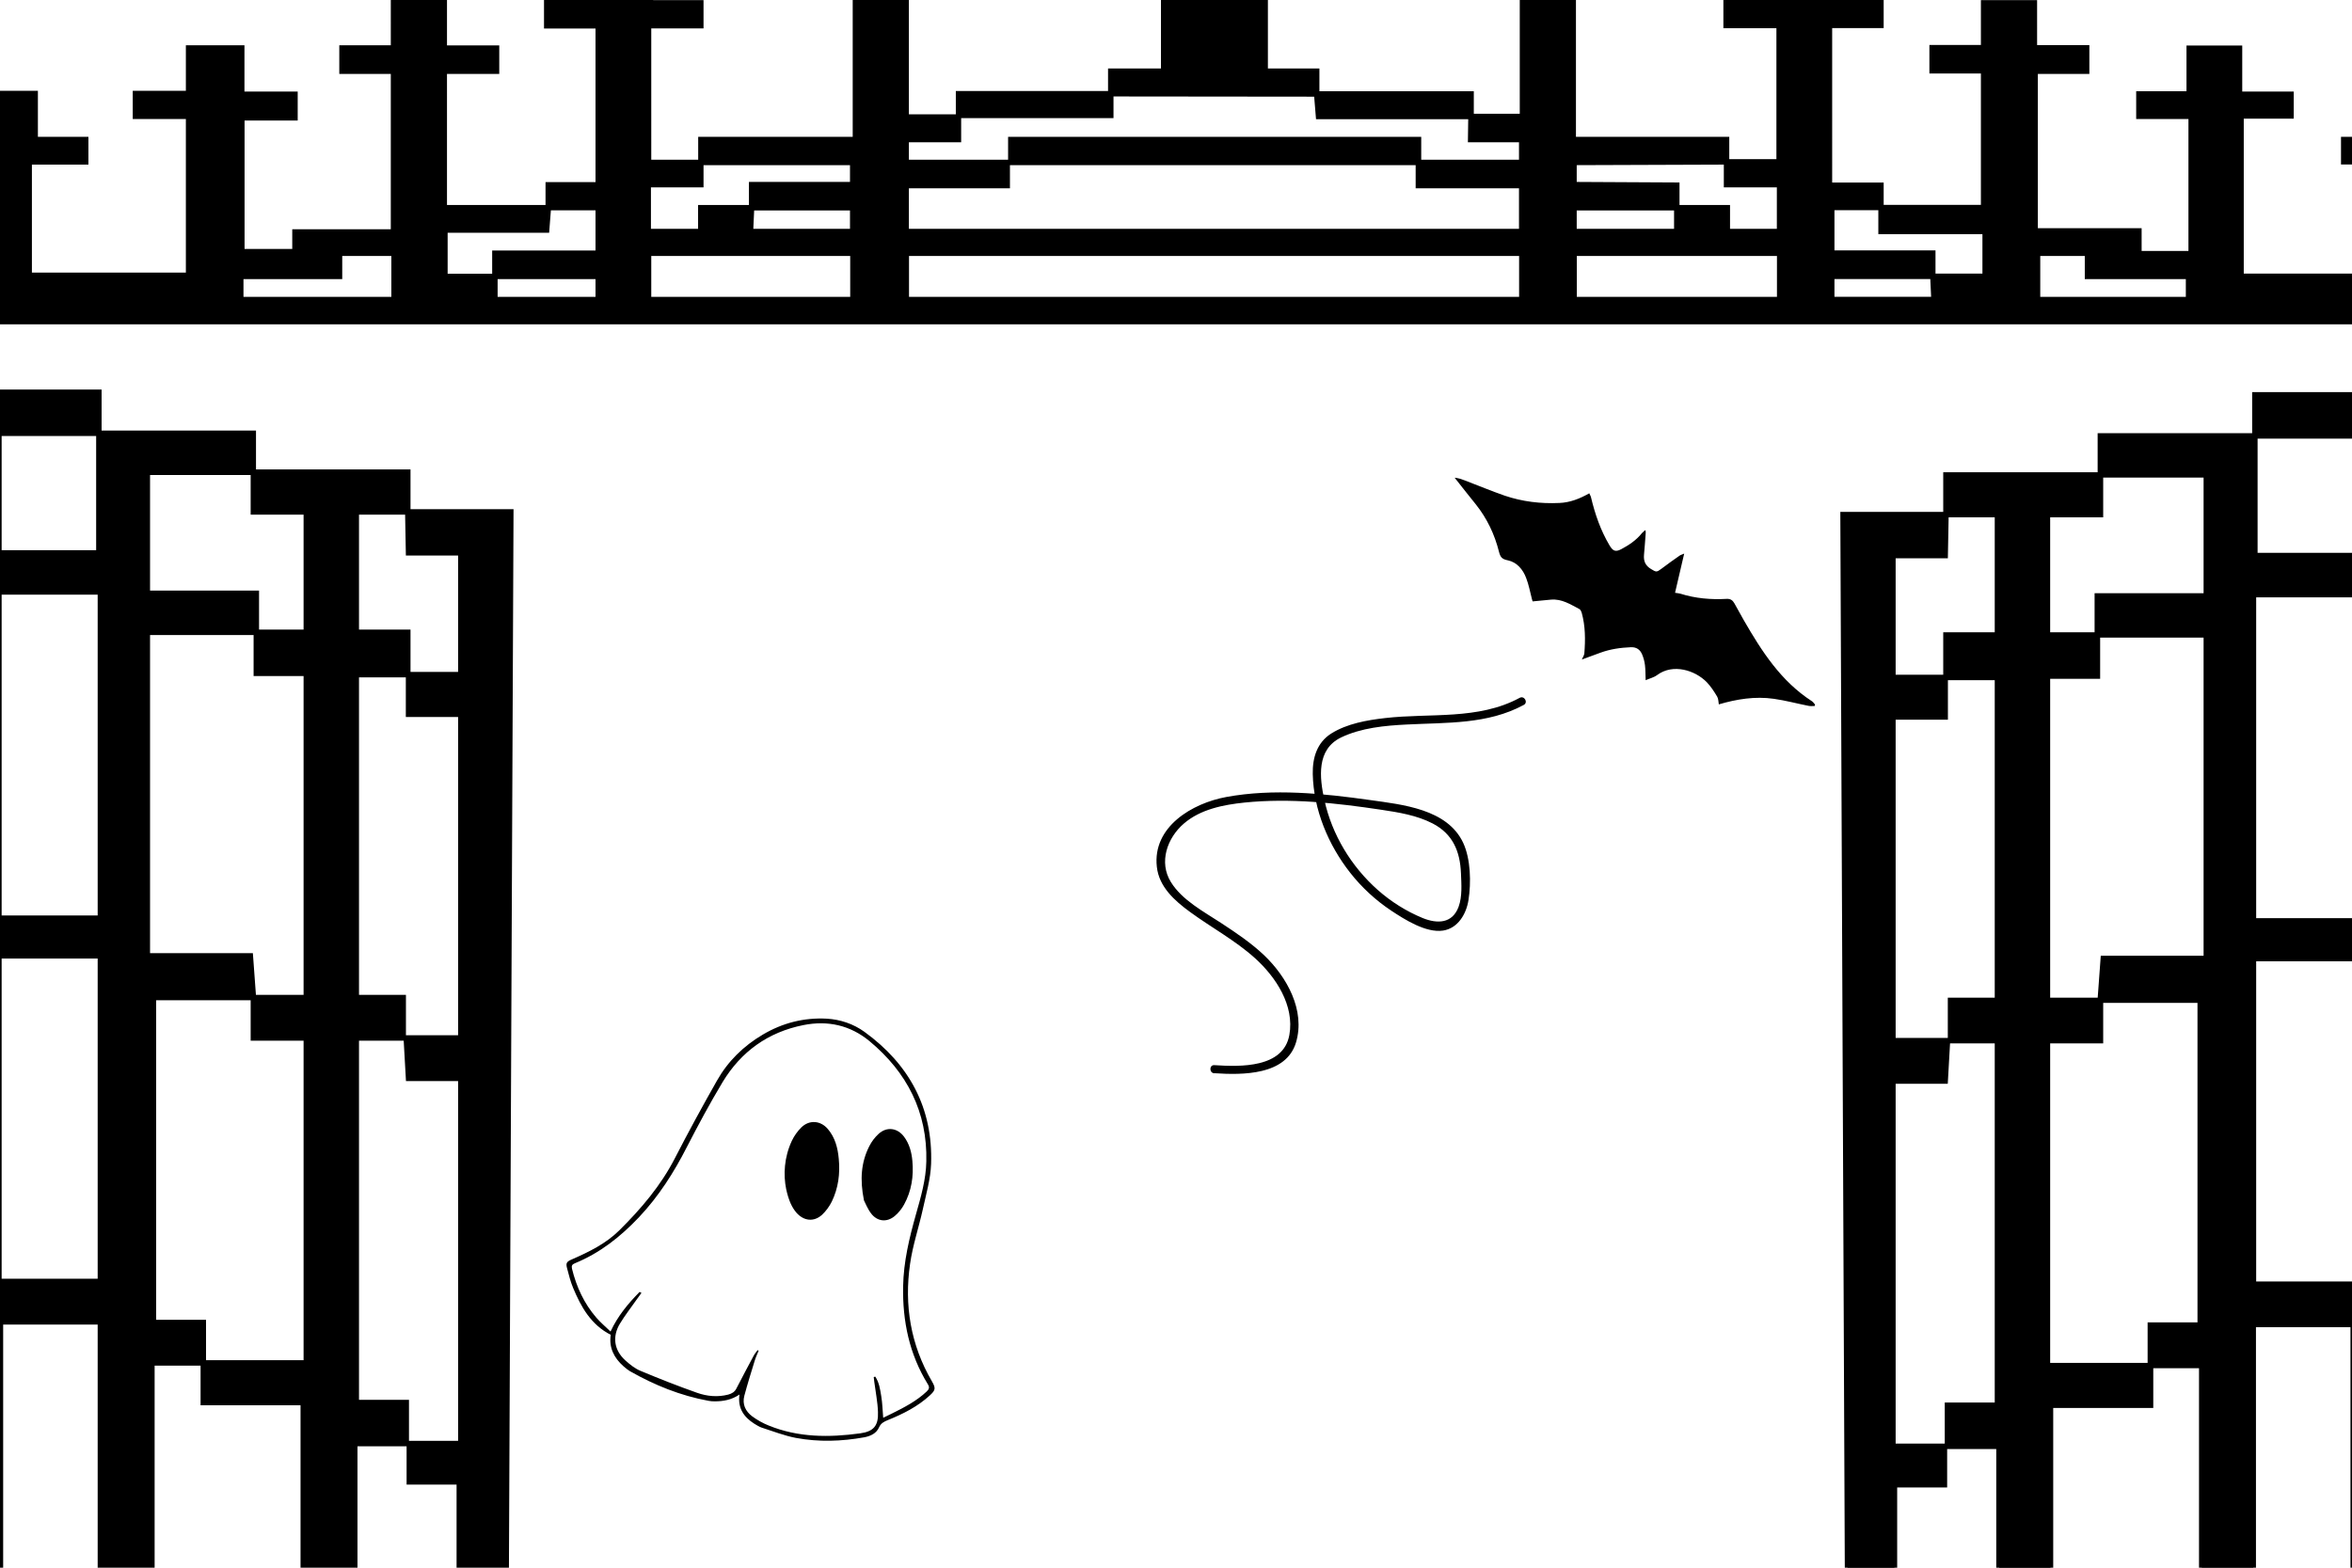 <?xml version="1.0" encoding="UTF-8"?>
<svg id="Layer_10" data-name="Layer 10" xmlns="http://www.w3.org/2000/svg" viewBox="0 0 216 144">
  <defs>
    <style>
      .cls-1 {
        stroke: #000;
        stroke-miterlimit: 10;
        stroke-width: .5px;
      }
    </style>
  </defs>
  <g>
    <polygon class="cls-1" points="120.92 8.63 121.09 10.7 135.1 10.7 135.1 8.63 120.92 8.63"/>
    <polygon class="cls-1" points="116.19 6.54 116.19 -1.84 125.61 -1.84 125.61 -6.03 116.23 -6.03 116.23 -12.33 106.87 -12.33 106.87 -6.03 97.38 -6.03 97.38 -1.84 106.87 -1.84 106.87 6.54 102.01 6.54 102.01 8.61 120.92 8.63 120.92 6.54 116.19 6.54"/>
    <rect class="cls-1" x="88.03" y="8.61" width="13.98" height="1.99"/>
    <rect class="cls-1" x="92.83" y="12.82" width="37.44" height="2.1"/>
    <path class="cls-1" d="M228.19,14.92v-2.1h-3.6v-4.2h-4.73v4.2h-4.62v2.04h4.62v10.52h-14.05V10.65h4.59v-1.99h-4.73V4.43h-4.62v4.2h-4.62v2.05h4.8v12.62h-4.8v-2.09h-9.53V6.54h4.73v-2.15h-4.8V.26h-4.66V4.38h-4.73v2.12h4.73v12.57h-9.42v2.19h9.56v4.12h-4.8l.1,2.13h-9.39v-2.13h9.28v-2.13h-9.28v-4.19h4.52v-2.04h-4.73V2.33h4.73V.24h-4.76V-3.96h-4.59V.23h-4.87V2.34h4.87V14.87h-4.83v2.09h4.87v4.31h-4.8v-2.19h-4.64v2.19h-9.44v-2.19h9.44v-2.07l-9.44-.05v-2.04l14.01-.05v-2.05h-14.08V-1.84h4.59V-3.96h-4.59v-4.2h-4.66V-4.01h-4.69V-1.89h4.69V10.7h-4.73l-.03,2.12h4.69v2.1h-9.49v2.13h9.49v4.22h-56.53v-4.22h9.28v-2.13h-9.28v-2.1h4.8v-2.07h-4.8V-1.86h4.8V-3.9h-4.87v-4.19h-4.59V-3.93h-4.69V-1.83h4.69V12.82h-14.19v2.1h13.94v2.04h-9.28v2.12h9.28v2.19h-9.39l.1-2.19h-4.66v2.19h-4.83v-4.31h4.83v-2.04h-4.8V2.36h4.8V.26h-4.62V-3.93h-4.8V.21h-4.73V2.37h4.73v14.61h-4.59v2.09h4.59v4.19h-9.49v2.13h9.49v2.13h-9.49v-2.13h-4.59v-4.26h9.34l.16-2.05h-9.56V6.54h4.8v-2.12h-4.8V.21h-4.66V4.41h-4.73v2.13h4.73v14.77h-9.05v1.81h-4.88V10.82h4.88v-2.16h-4.89V4.41h-4.88v4.18h-4.88v2.09h4.88v14.61H2.68V14.87H7.87v-2.05H3.23v-4.23H-1.52v4.23H-6.28v2.08H-1.52v12.63H-6.28v2.01H228.19v-2.01h-3.56V14.92h3.56ZM36.19,27.52h-14.08v-2.13h9.07v-2.13h5.01v4.26Zm42.14,0h-18.77v-4.26h18.77v4.26Zm61.43,0h-56.53v-4.26h56.53v4.26Zm23.68,0h-18.88v-4.26h18.88v4.26Zm37.55,0h-13.87v-4.26h4.59v2.13h9.28v2.13Z"/>
  </g>
  <g>
    <path class="cls-1" d="M225.74,36.15v-3.46h-9.06v3.58h-9.6v3.77h9.18v10.99h-9.18v-10.99h-14.19v3.58h9.73v11.12h-10.01v3.58h10.01v29.72h-9.46l-.28,3.83h9.18v29.85h-4.58v3.71h4.72v18.56h4.73v-22.33h9.18v22.33h5.01v-26.28h4.61v-3.4h-4.47v-29.91h4.47v-3.65h-4.75v-29.73h4.75v-3.7h-4.75v-11.18h4.75Zm-9.47,81.81h-9.32v-29.91h9.32v29.91Zm0-33.37h-9.32v-29.97h9.32v29.97Z"/>
    <polygon class="cls-1" points="188.03 95.59 192.9 95.59 192.9 91.89 188.03 91.89 188.03 62.1 192.62 62.1 192.62 58.33 188.03 58.33 188.03 47.27 192.9 47.27 192.9 43.63 178.71 43.63 178.71 47.27 183.44 47.27 183.44 58.33 178.71 58.33 178.71 62.23 183.44 62.23 183.44 91.89 179.13 91.89 179.13 95.59 183.44 95.59 183.44 129.08 178.85 129.08 178.85 132.85 183.58 132.85 183.58 144 188.31 144 188.31 129.08 197.5 129.08 197.5 125.44 188.03 125.44 188.03 95.59"/>
    <polygon class="cls-1" points="169.67 144 173.98 144 173.98 136.38 178.57 136.38 178.57 132.85 173.84 132.85 173.84 99.3 178.64 99.3 178.85 95.59 173.84 95.59 173.84 65.86 178.64 65.86 178.64 62.23 173.84 62.23 173.84 51.03 178.64 51.03 178.71 47.27 169.26 47.27 169.67 144"/>
  </g>
  <g>
    <path class="cls-1" d="M-4.83,35.9v11.18h-4.75s0,3.7,0,3.7H-4.83v29.73h-4.75s0,3.65,0,3.65H-5.11v29.91h-4.47s0,3.4,0,3.4H-4.97v26.28s5.01,0,5.01,0v-22.33H9.22v22.33s4.73,0,4.73,0v-18.56h4.72s0-3.71,0-3.71h-4.58v-29.85h9.18s-.28-3.83-.28-3.83H13.53v-29.72h10.01s0-3.58,0-3.58H13.53v-11.12h9.73s0-3.58,0-3.58H9.08s0,10.99,0,10.99H-.1v-10.99H9.08s0-3.77,0-3.77H-.52v-3.58s-9.06,0-9.06,0v3.46s4.75,0,4.75,0ZM-.1,87.8H9.22v29.91H-.1v-29.91Zm0-33.43H9.22v29.97H-.1v-29.97Z"/>
    <polygon class="cls-1" points="28.13 95.34 23.27 95.34 23.27 91.63 28.13 91.63 28.13 61.85 23.54 61.85 23.54 58.08 28.13 58.08 28.13 47.02 23.27 47.02 23.27 43.37 37.45 43.37 37.45 47.02 32.72 47.02 32.72 58.08 37.45 58.08 37.45 61.97 32.72 61.97 32.72 91.63 37.03 91.63 37.03 95.34 32.72 95.34 32.72 128.83 37.31 128.83 37.31 132.6 32.58 132.6 32.58 143.75 27.85 143.75 27.85 128.83 18.67 128.83 18.67 125.19 28.13 125.19 28.13 95.34"/>
    <polygon class="cls-1" points="46.49 143.75 42.18 143.75 42.18 136.12 37.59 136.12 37.59 132.6 42.32 132.6 42.32 99.05 37.52 99.05 37.31 95.34 42.32 95.34 42.32 65.61 37.52 65.61 37.52 61.97 42.32 61.97 42.32 50.78 37.52 50.78 37.45 47.02 46.91 47.02 46.49 143.75"/>
  </g>
  <path d="M145.96,45.31c-.9,.51-1.78,.85-2.75,.89-1.71,.08-3.4-.12-5.02-.67-1.24-.43-2.46-.94-3.69-1.41-.29-.11-.58-.21-.91-.24,.64,.81,1.28,1.63,1.93,2.43,1.04,1.3,1.74,2.77,2.14,4.37,.13,.5,.27,.68,.82,.79,.82,.17,1.39,.84,1.68,1.63,.24,.62,.36,1.29,.53,1.94,.02,.07,.04,.14,.06,.2,.57-.05,1.13-.1,1.68-.16,1-.09,1.8,.44,2.62,.87,.1,.05,.17,.22,.21,.34,.34,1.23,.34,2.48,.24,3.73-.01,.17-.14,.34-.23,.56,.61-.22,1.17-.42,1.72-.63,.9-.33,1.84-.46,2.79-.5,.53-.02,.85,.24,1.03,.67,.13,.31,.22,.65,.26,.99,.05,.42,.04,.86,.06,1.37,.36-.16,.76-.25,1.05-.47,1.48-1.1,3.51-.43,4.57,.66,.37,.39,.67,.85,.95,1.32,.12,.21,.11,.5,.15,.71,1.63-.48,3.33-.76,5.06-.51,1.07,.15,2.13,.44,3.2,.65,.17,.03,.36,.01,.54,.01,.01-.04,.03-.09,.04-.13-.1-.11-.18-.24-.29-.31-2.85-1.84-4.61-4.59-6.25-7.43-.3-.52-.57-1.04-.87-1.56-.16-.28-.35-.43-.72-.41-1.44,.08-2.86-.04-4.25-.48-.13-.04-.27-.04-.48-.08l.84-3.6c-.23,.1-.35,.13-.44,.2-.56,.39-1.12,.79-1.66,1.2-.44,.33-.48,.3-.94,.02-.54-.32-.7-.74-.65-1.32,.06-.63,.1-1.26,.15-1.89,0-.11,.03-.21-.03-.37-.1,.09-.22,.18-.31,.28-.52,.65-1.19,1.1-1.91,1.48-.53,.28-.77,.15-1.07-.36-.82-1.38-1.33-2.87-1.7-4.42-.03-.13-.11-.24-.17-.38Z"/>
  <g>
    <path d="M67.92,128.09c-.72,.49-1.48,.63-2.28,.63-.19,0-.39-.01-.58-.05-2.56-.47-4.94-1.43-7.19-2.71-.22-.13-.42-.3-.62-.47-.87-.77-1.34-1.72-1.16-2.88-1.82-.93-2.73-2.56-3.46-4.32-.24-.57-.39-1.19-.55-1.79-.13-.48-.04-.61,.42-.81,1.58-.69,3.14-1.45,4.37-2.67,2-1.98,3.82-4.11,5.12-6.65,1.23-2.39,2.52-4.76,3.85-7.1,1.01-1.79,2.44-3.19,4.22-4.24,1.81-1.07,3.77-1.57,5.86-1.46,1.25,.07,2.46,.48,3.47,1.21,4.11,2.98,6.3,7,6.12,12.13-.05,1.4-.46,2.79-.76,4.17-.37,1.67-.93,3.32-1.17,5.01-.55,3.8,.05,7.44,2.01,10.8,.36,.62,.33,.8-.19,1.28-1.13,1.04-2.47,1.71-3.88,2.28-.34,.14-.62,.28-.79,.66-.24,.55-.77,.8-1.34,.91-2.09,.38-4.2,.45-6.29,.06-1.06-.2-2.09-.61-3.13-.94-.24-.08-.47-.23-.69-.36-.96-.61-1.54-1.42-1.37-2.67Zm-9.17-9.42c.05,.03,.1,.06,.16,.09-.17,.23-.33,.46-.5,.69-.49,.7-1.02,1.38-1.47,2.12-.73,1.2-.55,2.45,.49,3.39,.41,.37,.87,.74,1.37,.95,1.72,.72,3.47,1.41,5.23,2.03,.91,.32,1.88,.41,2.85,.16,.33-.09,.59-.24,.75-.56,.52-1.01,1.05-2.01,1.58-3,.1-.19,.24-.35,.36-.52,.03,.02,.07,.03,.1,.05-.12,.31-.27,.61-.36,.92-.33,1.07-.66,2.13-.95,3.21-.21,.78,.1,1.43,.71,1.89,.46,.34,.99,.64,1.52,.85,2.72,1.11,5.56,1.11,8.41,.72,1.24-.17,1.68-.71,1.63-1.96-.03-.93-.22-1.85-.34-2.78-.02-.14-.04-.29-.05-.43,.05-.01,.09-.02,.14-.04,.36,.53,.45,1.17,.55,1.79,.11,.65,.12,1.31,.18,1.99,.27-.13,.55-.27,.82-.4,1.13-.56,2.25-1.14,3.18-2.02,.23-.22,.27-.39,.1-.66-1.7-2.76-2.33-5.79-2.27-8.99,.04-2.27,.57-4.46,1.18-6.62,.45-1.59,.92-3.19,.95-4.85,.11-4.54-1.77-8.19-5.21-11.05-1.76-1.46-3.82-1.93-6.08-1.48-3.25,.65-5.72,2.43-7.42,5.24-1.17,1.95-2.25,3.96-3.29,5.98-1.19,2.33-2.57,4.5-4.38,6.42-1.71,1.81-3.6,3.3-5.9,4.24-.25,.1-.32,.23-.26,.5,.41,1.67,1.11,3.19,2.24,4.5,.39,.45,.85,.83,1.3,1.27,.67-1.45,1.62-2.57,2.66-3.63Z"/>
    <path d="M72.2,109.23c-.27-1.33-.19-2.92,.52-4.44,.21-.45,.52-.88,.87-1.23,.74-.72,1.77-.64,2.44,.15,.67,.79,.91,1.74,1,2.74,.13,1.36-.04,2.68-.64,3.92-.22,.44-.53,.87-.89,1.21-.76,.69-1.69,.58-2.37-.2-.4-.47-.7-1.1-.93-2.15Z"/>
    <path d="M79.34,110.24c-.38-1.89-.26-3.47,.49-4.95,.21-.42,.51-.82,.86-1.14,.76-.69,1.73-.55,2.34,.27,.49,.66,.69,1.43,.76,2.22,.13,1.4-.08,2.76-.76,4-.21,.39-.51,.76-.85,1.05-.73,.62-1.62,.52-2.19-.24-.33-.44-.53-.97-.66-1.22Z"/>
  </g>
  <path d="M111.53,98.58c2.58,.17,6.58,.2,7.49-2.82,.88-2.95-.84-6.02-2.92-8.01-1.2-1.14-2.59-2.07-3.96-2.97-1.6-1.05-3.58-2.09-4.61-3.76-1.13-1.82-.34-4.05,1.19-5.37s3.64-1.73,5.57-1.93c4.19-.43,8.42,.04,12.56,.66,1.6,.24,3.27,.51,4.72,1.26,1.85,.96,2.52,2.56,2.6,4.58,.04,1,.13,2.13-.22,3.08-.57,1.54-1.95,1.57-3.29,1.03-1.51-.62-2.92-1.51-4.14-2.59-2.43-2.16-4.19-5.06-4.89-8.24-.46-2.09-.74-4.66,1.53-5.76,1.86-.89,4.02-1.09,6.05-1.19,3.65-.19,7.41,0,10.73-1.8,.42-.23,.05-.88-.38-.65-3.8,2.06-8.23,1.38-12.37,1.86-1.66,.19-3.48,.51-4.92,1.41-1.32,.83-1.74,2.23-1.71,3.73,.07,3.27,1.43,6.52,3.44,9.07,1.06,1.35,2.34,2.53,3.77,3.48,1.24,.82,3.19,2.06,4.75,1.83,1.38-.21,2.14-1.53,2.34-2.8,.25-1.6,.21-3.77-.49-5.27-1.46-3.1-5.56-3.5-8.54-3.92-4.33-.61-8.88-1.08-13.22-.28-3.11,.57-6.78,2.73-6.37,6.41,.2,1.85,1.64,3.12,3.05,4.15,1.97,1.44,4.14,2.6,5.96,4.24,1.92,1.73,3.65,4.35,3.16,7.06-.55,3.03-4.46,2.93-6.89,2.77-.48-.03-.48,.72,0,.75h0Z"/>
</svg>